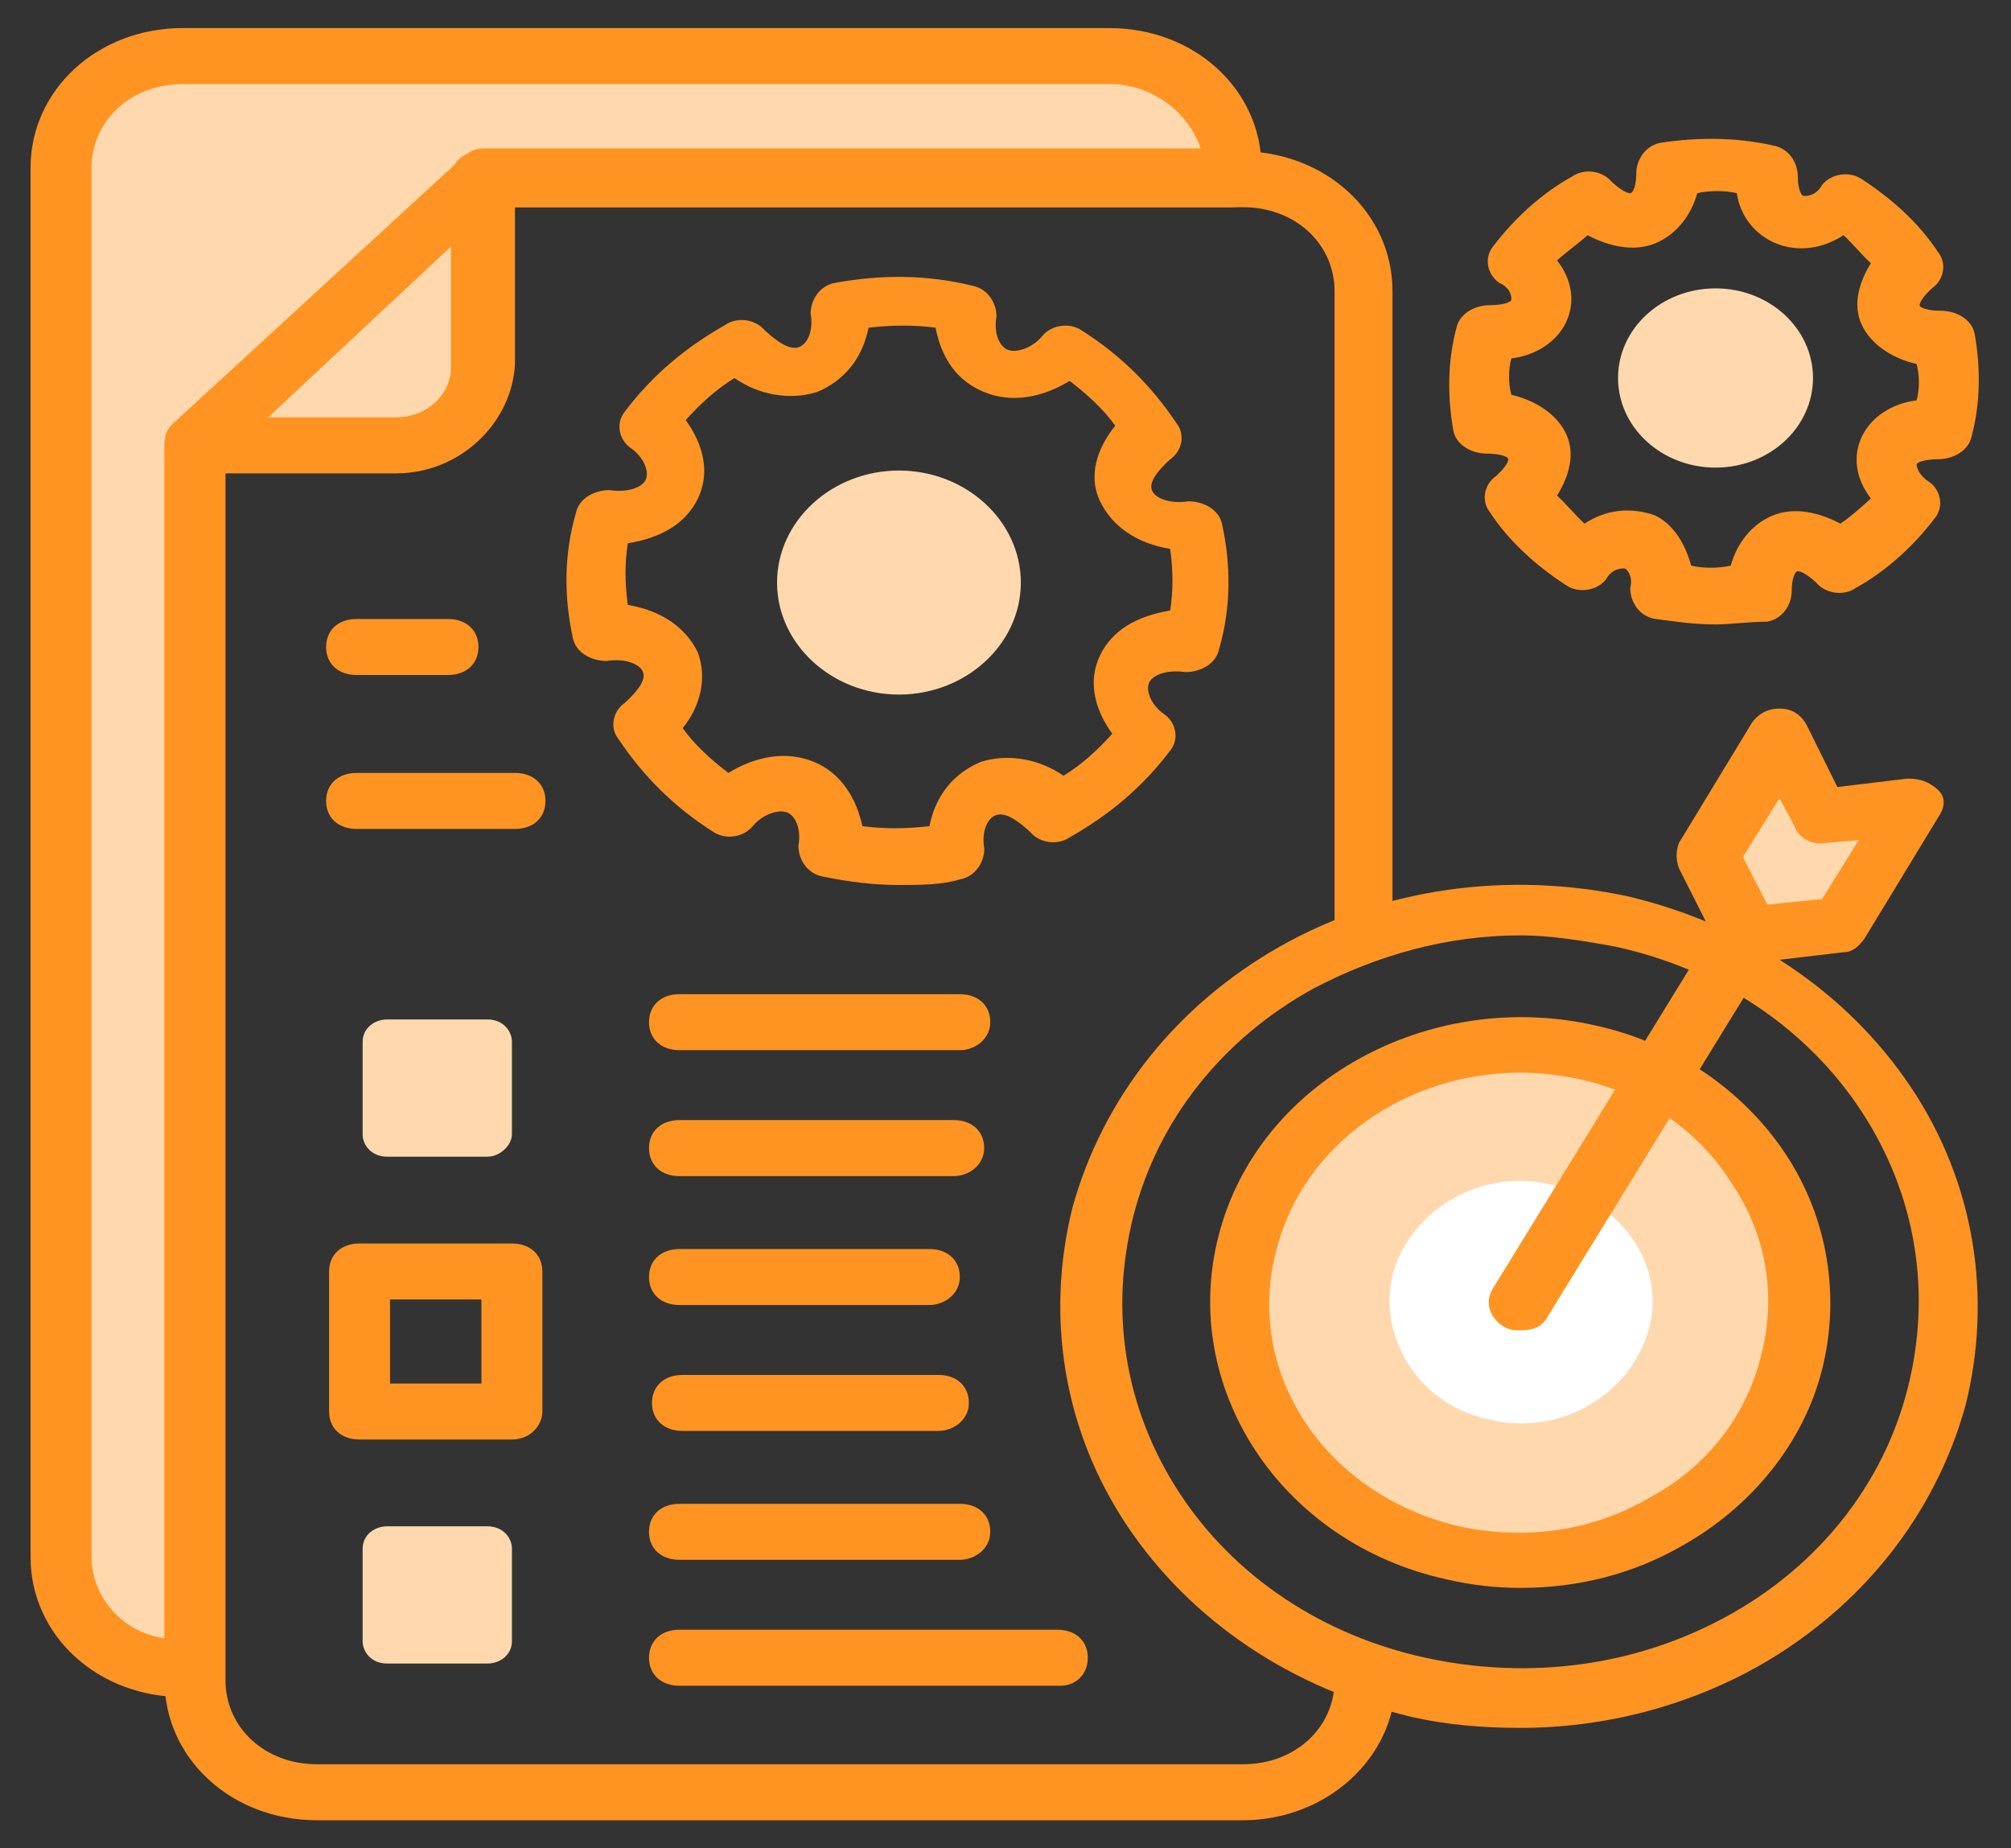 <svg width="37" height="34" viewBox="0 0 37 34" fill="none" xmlns="http://www.w3.org/2000/svg">
<rect x="0" y="0" width="37" height="34" fill="#333333" stroke="none"/>
<g clip-path="url(#clip0_3260_253)">
<path d="M1.125 3.092V28.643C1.125 29.777 2.134 30.704 3.367 30.704H3.592V8.192L8.917 3.298H22.652V3.092C22.652 1.959 21.643 1.031 20.41 1.031H3.367C2.134 1.031 1.125 1.959 1.125 3.092Z" fill="#FFD8AE"/>
<path d="M3.59 31.219H3.366C1.796 31.219 0.562 30.085 0.562 28.643V3.091C0.562 1.649 1.796 0.516 3.366 0.516H20.408C21.978 0.516 23.211 1.649 23.211 3.091V3.297C23.211 3.607 22.987 3.813 22.65 3.813H9.084L4.094 8.397V30.703C4.15 31.013 3.87 31.219 3.59 31.219ZM3.366 1.546C2.413 1.546 1.684 2.216 1.684 3.091V28.643C1.684 29.364 2.244 30.034 3.029 30.137V8.14C3.029 7.985 3.085 7.882 3.197 7.779L8.523 2.885C8.635 2.782 8.747 2.731 8.916 2.731H22.09C21.866 2.061 21.193 1.546 20.408 1.546H3.366Z" fill="#FF9422"/>
<path d="M25.115 17.515C24.779 17.515 24.554 17.308 24.554 16.999V5.357C24.554 4.481 23.826 3.812 22.873 3.812H8.857C8.521 3.812 8.297 3.605 8.297 3.296C8.297 2.987 8.521 2.781 8.857 2.781H22.817C24.386 2.781 25.62 3.915 25.62 5.357V16.999C25.676 17.308 25.395 17.515 25.115 17.515Z" fill="#FF9422"/>
<path d="M22.873 33.485H5.83C4.261 33.485 3.027 32.352 3.027 30.909V8.191C3.027 7.882 3.252 7.676 3.588 7.676C3.924 7.676 4.149 7.882 4.149 8.191V30.909C4.149 31.785 4.877 32.455 5.83 32.455H22.873C23.826 32.455 24.555 31.785 24.555 30.909C24.555 30.6 24.779 30.394 25.115 30.394C25.452 30.394 25.676 30.6 25.676 30.909C25.676 32.352 24.386 33.485 22.873 33.485Z" fill="#FF9422"/>
<path d="M3.59 8.191L8.916 3.297V6.697C8.916 7.521 8.187 8.139 7.346 8.139H3.59V8.191Z" fill="#FFD8AE"/>
<path d="M7.289 8.708H3.589C3.365 8.708 3.14 8.605 3.084 8.398C3.028 8.192 3.028 7.986 3.196 7.832L8.522 2.938C8.69 2.783 8.915 2.732 9.139 2.835C9.363 2.938 9.475 3.092 9.475 3.298V6.698C9.419 7.78 8.466 8.708 7.289 8.708ZM4.934 7.677H7.289C7.849 7.677 8.298 7.265 8.298 6.75V4.535L4.934 7.677Z" fill="#FF9422"/>
<path d="M31.563 11.487C31.171 11.487 30.835 11.436 30.442 11.384C30.162 11.333 29.994 11.075 29.994 10.817C30.05 10.611 29.938 10.457 29.882 10.457C29.826 10.457 29.657 10.457 29.545 10.663C29.377 10.869 29.041 10.92 28.816 10.766C28.256 10.405 27.751 9.942 27.415 9.426C27.247 9.22 27.303 8.911 27.527 8.757C27.695 8.602 27.751 8.499 27.751 8.448C27.751 8.396 27.583 8.345 27.359 8.345C27.079 8.345 26.798 8.19 26.742 7.933C26.63 7.314 26.63 6.645 26.798 6.026C26.854 5.769 27.135 5.614 27.415 5.614C27.639 5.614 27.807 5.563 27.807 5.511C27.807 5.46 27.807 5.305 27.583 5.202C27.359 5.048 27.303 4.739 27.471 4.533C27.863 4.017 28.368 3.554 28.929 3.245C29.153 3.09 29.489 3.142 29.657 3.348C29.826 3.502 29.938 3.554 29.994 3.554C30.05 3.554 30.106 3.399 30.106 3.193C30.106 2.936 30.274 2.678 30.554 2.626C31.227 2.523 31.956 2.523 32.629 2.678C32.909 2.73 33.077 2.987 33.077 3.245C33.077 3.451 33.133 3.605 33.189 3.605C33.245 3.605 33.413 3.605 33.526 3.399C33.694 3.193 34.03 3.142 34.254 3.296C34.815 3.657 35.319 4.12 35.656 4.636C35.824 4.842 35.768 5.151 35.544 5.305C35.376 5.46 35.319 5.563 35.319 5.614C35.319 5.666 35.488 5.717 35.712 5.717C35.992 5.717 36.273 5.872 36.329 6.13C36.441 6.748 36.441 7.417 36.273 8.036C36.216 8.293 35.936 8.448 35.656 8.448C35.432 8.448 35.263 8.499 35.263 8.551C35.263 8.602 35.319 8.757 35.488 8.86C35.712 9.014 35.768 9.323 35.6 9.53C35.207 10.045 34.703 10.508 34.142 10.817C33.918 10.972 33.582 10.92 33.413 10.714C33.245 10.56 33.133 10.508 33.077 10.508C33.021 10.508 32.965 10.663 32.965 10.869C32.965 11.127 32.797 11.384 32.516 11.436C32.18 11.436 31.844 11.487 31.563 11.487ZM31.115 10.405C31.339 10.457 31.619 10.457 31.844 10.405C31.956 9.993 32.236 9.633 32.629 9.478C33.021 9.323 33.469 9.426 33.862 9.633C34.086 9.478 34.254 9.323 34.422 9.169C34.142 8.808 34.086 8.396 34.254 8.036C34.422 7.675 34.815 7.417 35.263 7.366C35.319 7.16 35.319 6.902 35.263 6.696C34.815 6.593 34.422 6.336 34.254 5.975C34.086 5.614 34.198 5.202 34.422 4.842C34.254 4.687 34.086 4.481 33.918 4.326C33.526 4.584 33.077 4.636 32.685 4.481C32.292 4.326 32.012 3.966 31.956 3.554C31.732 3.502 31.451 3.502 31.227 3.554C31.115 3.966 30.835 4.326 30.442 4.481C30.05 4.636 29.601 4.533 29.209 4.326C29.041 4.481 28.816 4.636 28.648 4.79C28.929 5.151 28.985 5.563 28.816 5.923C28.648 6.284 28.256 6.542 27.807 6.593C27.751 6.799 27.751 7.057 27.807 7.263C28.256 7.366 28.648 7.623 28.816 7.984C28.985 8.345 28.872 8.757 28.648 9.117C28.816 9.272 28.985 9.478 29.153 9.633C29.545 9.375 29.994 9.323 30.442 9.478C30.779 9.633 31.003 9.993 31.115 10.405Z" fill="#FF9422"/>
<path d="M31.564 8.602C32.554 8.602 33.357 7.864 33.357 6.953C33.357 6.043 32.554 5.305 31.564 5.305C30.573 5.305 29.77 6.043 29.77 6.953C29.77 7.864 30.573 8.602 31.564 8.602Z" fill="#FFD8AE"/>
<path d="M27.976 31.786C27.303 31.786 26.63 31.735 25.958 31.58C23.771 31.065 21.921 29.828 20.744 28.077C19.567 26.325 19.23 24.213 19.735 22.204C20.296 20.195 21.641 18.495 23.547 17.413C25.453 16.331 27.752 16.022 29.938 16.486C32.124 17.001 33.974 18.238 35.151 19.989C36.329 21.741 36.665 23.853 36.161 25.862C35.6 27.871 34.255 29.571 32.349 30.653C31.059 31.374 29.546 31.786 27.976 31.786ZM27.976 17.207C26.63 17.207 25.341 17.568 24.164 18.186C22.482 19.113 21.305 20.607 20.856 22.359C20.408 24.11 20.688 25.913 21.697 27.459C22.706 29.004 24.332 30.086 26.238 30.498C28.144 30.91 30.106 30.653 31.788 29.725C33.47 28.798 34.647 27.304 35.096 25.553C35.544 23.801 35.264 21.998 34.255 20.453C33.245 18.907 31.62 17.825 29.714 17.413C29.153 17.31 28.536 17.207 27.976 17.207Z" fill="#FF9422"/>
<path d="M30.64 28.017C33.072 26.656 33.843 23.741 32.362 21.505C30.881 19.27 27.708 18.561 25.276 19.922C22.843 21.283 22.072 24.199 23.553 26.434C25.034 28.669 28.207 29.378 30.64 28.017Z" fill="#FFD8AE"/>
<path d="M27.974 29.211C27.526 29.211 27.077 29.16 26.629 29.057C23.545 28.387 21.695 25.502 22.424 22.72C23.153 19.887 26.292 18.187 29.32 18.857C30.777 19.166 32.066 20.041 32.851 21.226C33.636 22.411 33.861 23.854 33.524 25.193C33.188 26.532 32.235 27.717 30.945 28.438C30.048 28.954 29.039 29.211 27.974 29.211ZM27.974 19.732C25.9 19.732 23.994 21.02 23.489 22.978C22.873 25.244 24.386 27.511 26.853 28.078C28.03 28.335 29.264 28.181 30.329 27.563C31.394 26.996 32.123 26.069 32.403 24.935C32.683 23.854 32.515 22.72 31.842 21.741C31.226 20.763 30.216 20.093 28.983 19.835C28.703 19.784 28.366 19.732 27.974 19.732Z" fill="#FF9422"/>
<path d="M27.417 26.118C28.706 26.427 29.996 25.655 30.332 24.47C30.669 23.285 29.828 22.1 28.538 21.791C27.249 21.482 25.959 22.255 25.623 23.439C25.343 24.624 26.128 25.861 27.417 26.118Z" fill="white"/>
<path d="M33.467 14.993L35.205 14.839L33.86 17.002L32.122 17.208L31.449 15.766L32.795 13.551L33.467 14.993Z" fill="#FFD8AE"/>
<path d="M32.123 17.723C31.899 17.723 31.731 17.62 31.619 17.414L30.89 15.972C30.834 15.817 30.834 15.662 30.89 15.508L32.235 13.293C32.347 13.138 32.516 13.035 32.74 13.035C32.964 13.035 33.132 13.138 33.244 13.344L33.805 14.478L35.094 14.323C35.319 14.323 35.487 14.375 35.655 14.529C35.823 14.684 35.767 14.89 35.655 15.044L34.309 17.259C34.197 17.414 34.085 17.517 33.917 17.517L32.179 17.723C32.179 17.723 32.179 17.723 32.123 17.723ZM32.067 15.765L32.516 16.641L33.525 16.538L34.197 15.456L33.581 15.508C33.356 15.559 33.076 15.405 33.02 15.199L32.74 14.684L32.067 15.765Z" fill="#FF9422"/>
<path d="M27.974 24.472C27.862 24.472 27.806 24.472 27.694 24.42C27.414 24.266 27.302 23.957 27.47 23.699L31.618 16.951C31.786 16.693 32.123 16.59 32.403 16.744C32.683 16.899 32.795 17.208 32.627 17.466L28.479 24.214C28.367 24.42 28.198 24.472 27.974 24.472Z" fill="#FF9422"/>
<path d="M16.54 16.28C16.092 16.28 15.643 16.228 15.139 16.125C14.858 16.074 14.69 15.816 14.69 15.559C14.746 15.249 14.634 14.992 14.466 14.94C14.298 14.889 14.018 14.992 13.849 15.198C13.681 15.404 13.345 15.455 13.12 15.301C12.392 14.837 11.831 14.271 11.383 13.601C11.214 13.395 11.271 13.086 11.495 12.931C11.719 12.725 11.887 12.519 11.831 12.364C11.775 12.21 11.495 12.107 11.158 12.159C10.878 12.159 10.598 12.004 10.542 11.746C10.374 10.974 10.374 10.201 10.598 9.428C10.654 9.171 10.934 9.016 11.214 9.016C11.551 9.068 11.831 8.965 11.887 8.81C11.943 8.655 11.831 8.398 11.607 8.243C11.383 8.089 11.327 7.78 11.495 7.574C11.999 6.904 12.616 6.389 13.345 5.977C13.569 5.822 13.905 5.874 14.074 6.08C14.298 6.286 14.522 6.44 14.69 6.389C14.858 6.337 14.97 6.08 14.915 5.771C14.915 5.513 15.083 5.255 15.363 5.204C16.204 5.049 17.045 5.049 17.886 5.255C18.166 5.307 18.334 5.565 18.334 5.822C18.278 6.131 18.39 6.389 18.558 6.44C18.727 6.492 19.007 6.389 19.175 6.183C19.343 5.977 19.68 5.925 19.904 6.08C20.633 6.543 21.193 7.11 21.642 7.78C21.81 7.986 21.754 8.295 21.53 8.449C21.305 8.655 21.137 8.861 21.193 9.016C21.249 9.171 21.53 9.274 21.866 9.222C22.146 9.222 22.427 9.377 22.483 9.634C22.651 10.407 22.651 11.18 22.427 11.952C22.37 12.21 22.09 12.364 21.81 12.364C21.474 12.313 21.193 12.416 21.137 12.571C21.081 12.725 21.193 12.983 21.418 13.137C21.642 13.292 21.698 13.601 21.53 13.807C21.025 14.477 20.408 14.992 19.68 15.404C19.455 15.559 19.119 15.507 18.951 15.301C18.727 15.095 18.502 14.94 18.334 14.992C18.166 15.043 18.054 15.301 18.11 15.61C18.11 15.867 17.942 16.125 17.662 16.177C17.325 16.28 16.933 16.28 16.54 16.28ZM15.867 15.198C16.26 15.249 16.652 15.249 17.101 15.198C17.213 14.631 17.549 14.219 18.054 14.013C18.558 13.858 19.119 13.961 19.567 14.271C19.904 14.065 20.184 13.807 20.465 13.498C20.128 13.034 20.016 12.519 20.24 12.055C20.465 11.592 20.913 11.334 21.53 11.231C21.586 10.871 21.586 10.51 21.53 10.098C20.913 9.995 20.465 9.686 20.24 9.222C20.016 8.758 20.184 8.243 20.52 7.831C20.296 7.522 20.016 7.265 19.68 7.007C19.175 7.316 18.614 7.419 18.11 7.213C17.605 7.007 17.325 6.595 17.213 6.028C16.82 5.977 16.428 5.977 15.98 6.028C15.867 6.595 15.531 7.007 15.027 7.213C14.522 7.368 13.961 7.265 13.513 6.955C13.177 7.161 12.896 7.419 12.616 7.728C12.952 8.192 13.065 8.707 12.84 9.171C12.616 9.634 12.168 9.892 11.551 9.995C11.495 10.355 11.495 10.716 11.551 11.128C12.168 11.231 12.616 11.54 12.84 12.004C13.008 12.467 12.896 12.983 12.56 13.395C12.784 13.704 13.065 13.961 13.401 14.219C13.905 13.91 14.466 13.807 14.97 14.013C15.475 14.219 15.755 14.683 15.867 15.198Z" fill="#FF9422"/>
<path d="M14.297 10.717C14.297 11.85 15.306 12.777 16.539 12.777C17.773 12.777 18.782 11.85 18.782 10.717C18.782 9.584 17.773 8.656 16.539 8.656C15.306 8.656 14.297 9.584 14.297 10.717Z" fill="#FFD8AE"/>
<path d="M8.242 12.417H6.561C6.224 12.417 6 12.211 6 11.902C6 11.593 6.224 11.387 6.561 11.387H8.242C8.579 11.387 8.803 11.593 8.803 11.902C8.803 12.211 8.579 12.417 8.242 12.417Z" fill="#FF9422"/>
<path d="M9.476 15.249H6.561C6.224 15.249 6 15.043 6 14.734C6 14.425 6.224 14.219 6.561 14.219H9.476C9.812 14.219 10.036 14.425 10.036 14.734C10.036 15.043 9.812 15.249 9.476 15.249Z" fill="#FF9422"/>
<path d="M8.97 21.278H7.12C6.84 21.278 6.672 21.072 6.672 20.866V19.166C6.672 18.909 6.896 18.754 7.12 18.754H8.97C9.251 18.754 9.419 18.96 9.419 19.166V20.866C9.419 21.072 9.195 21.278 8.97 21.278Z" fill="#FFD8AE"/>
<path d="M9.418 26.481H6.615C6.279 26.481 6.055 26.275 6.055 25.966V23.39C6.055 23.081 6.279 22.875 6.615 22.875H9.418C9.755 22.875 9.979 23.081 9.979 23.39V25.966C9.979 26.224 9.755 26.481 9.418 26.481ZM7.176 25.451H8.858V23.905H7.176V25.451Z" fill="#FF9422"/>
<path d="M8.97 30.602H7.12C6.84 30.602 6.672 30.396 6.672 30.19V28.49C6.672 28.233 6.896 28.078 7.12 28.078H8.97C9.251 28.078 9.419 28.284 9.419 28.49V30.19C9.419 30.448 9.195 30.602 8.97 30.602Z" fill="#FFD8AE"/>
<path d="M17.66 19.319H12.502C12.166 19.319 11.941 19.113 11.941 18.804C11.941 18.495 12.166 18.289 12.502 18.289H17.66C17.996 18.289 18.22 18.495 18.22 18.804C18.22 19.113 17.94 19.319 17.66 19.319Z" fill="#FF9422"/>
<path d="M17.547 21.636H12.502C12.166 21.636 11.941 21.43 11.941 21.121C11.941 20.811 12.166 20.605 12.502 20.605H17.547C17.884 20.605 18.108 20.811 18.108 21.121C18.108 21.43 17.828 21.636 17.547 21.636Z" fill="#FF9422"/>
<path d="M17.099 24.007H12.502C12.166 24.007 11.941 23.801 11.941 23.492C11.941 23.183 12.166 22.977 12.502 22.977H17.099C17.435 22.977 17.66 23.183 17.66 23.492C17.66 23.801 17.379 24.007 17.099 24.007Z" fill="#FF9422"/>
<path d="M17.266 26.323H12.557C12.22 26.323 11.996 26.117 11.996 25.808C11.996 25.499 12.22 25.293 12.557 25.293H17.266C17.602 25.293 17.826 25.499 17.826 25.808C17.826 26.117 17.546 26.323 17.266 26.323Z" fill="#FF9422"/>
<path d="M17.66 28.694H12.502C12.166 28.694 11.941 28.488 11.941 28.179C11.941 27.87 12.166 27.664 12.502 27.664H17.66C17.996 27.664 18.22 27.87 18.22 28.179C18.22 28.488 17.94 28.694 17.66 28.694Z" fill="#FF9422"/>
<path d="M19.51 31.011H12.502C12.166 31.011 11.941 30.805 11.941 30.496C11.941 30.186 12.166 29.98 12.502 29.98H19.453C19.79 29.98 20.014 30.186 20.014 30.496C20.014 30.805 19.79 31.011 19.51 31.011Z" fill="#FF9422"/>
</g>
<defs>
<clipPath id="clip0_3260_253">
<rect width="37" height="34" fill="white"/>
</clipPath>
</defs>
</svg>
